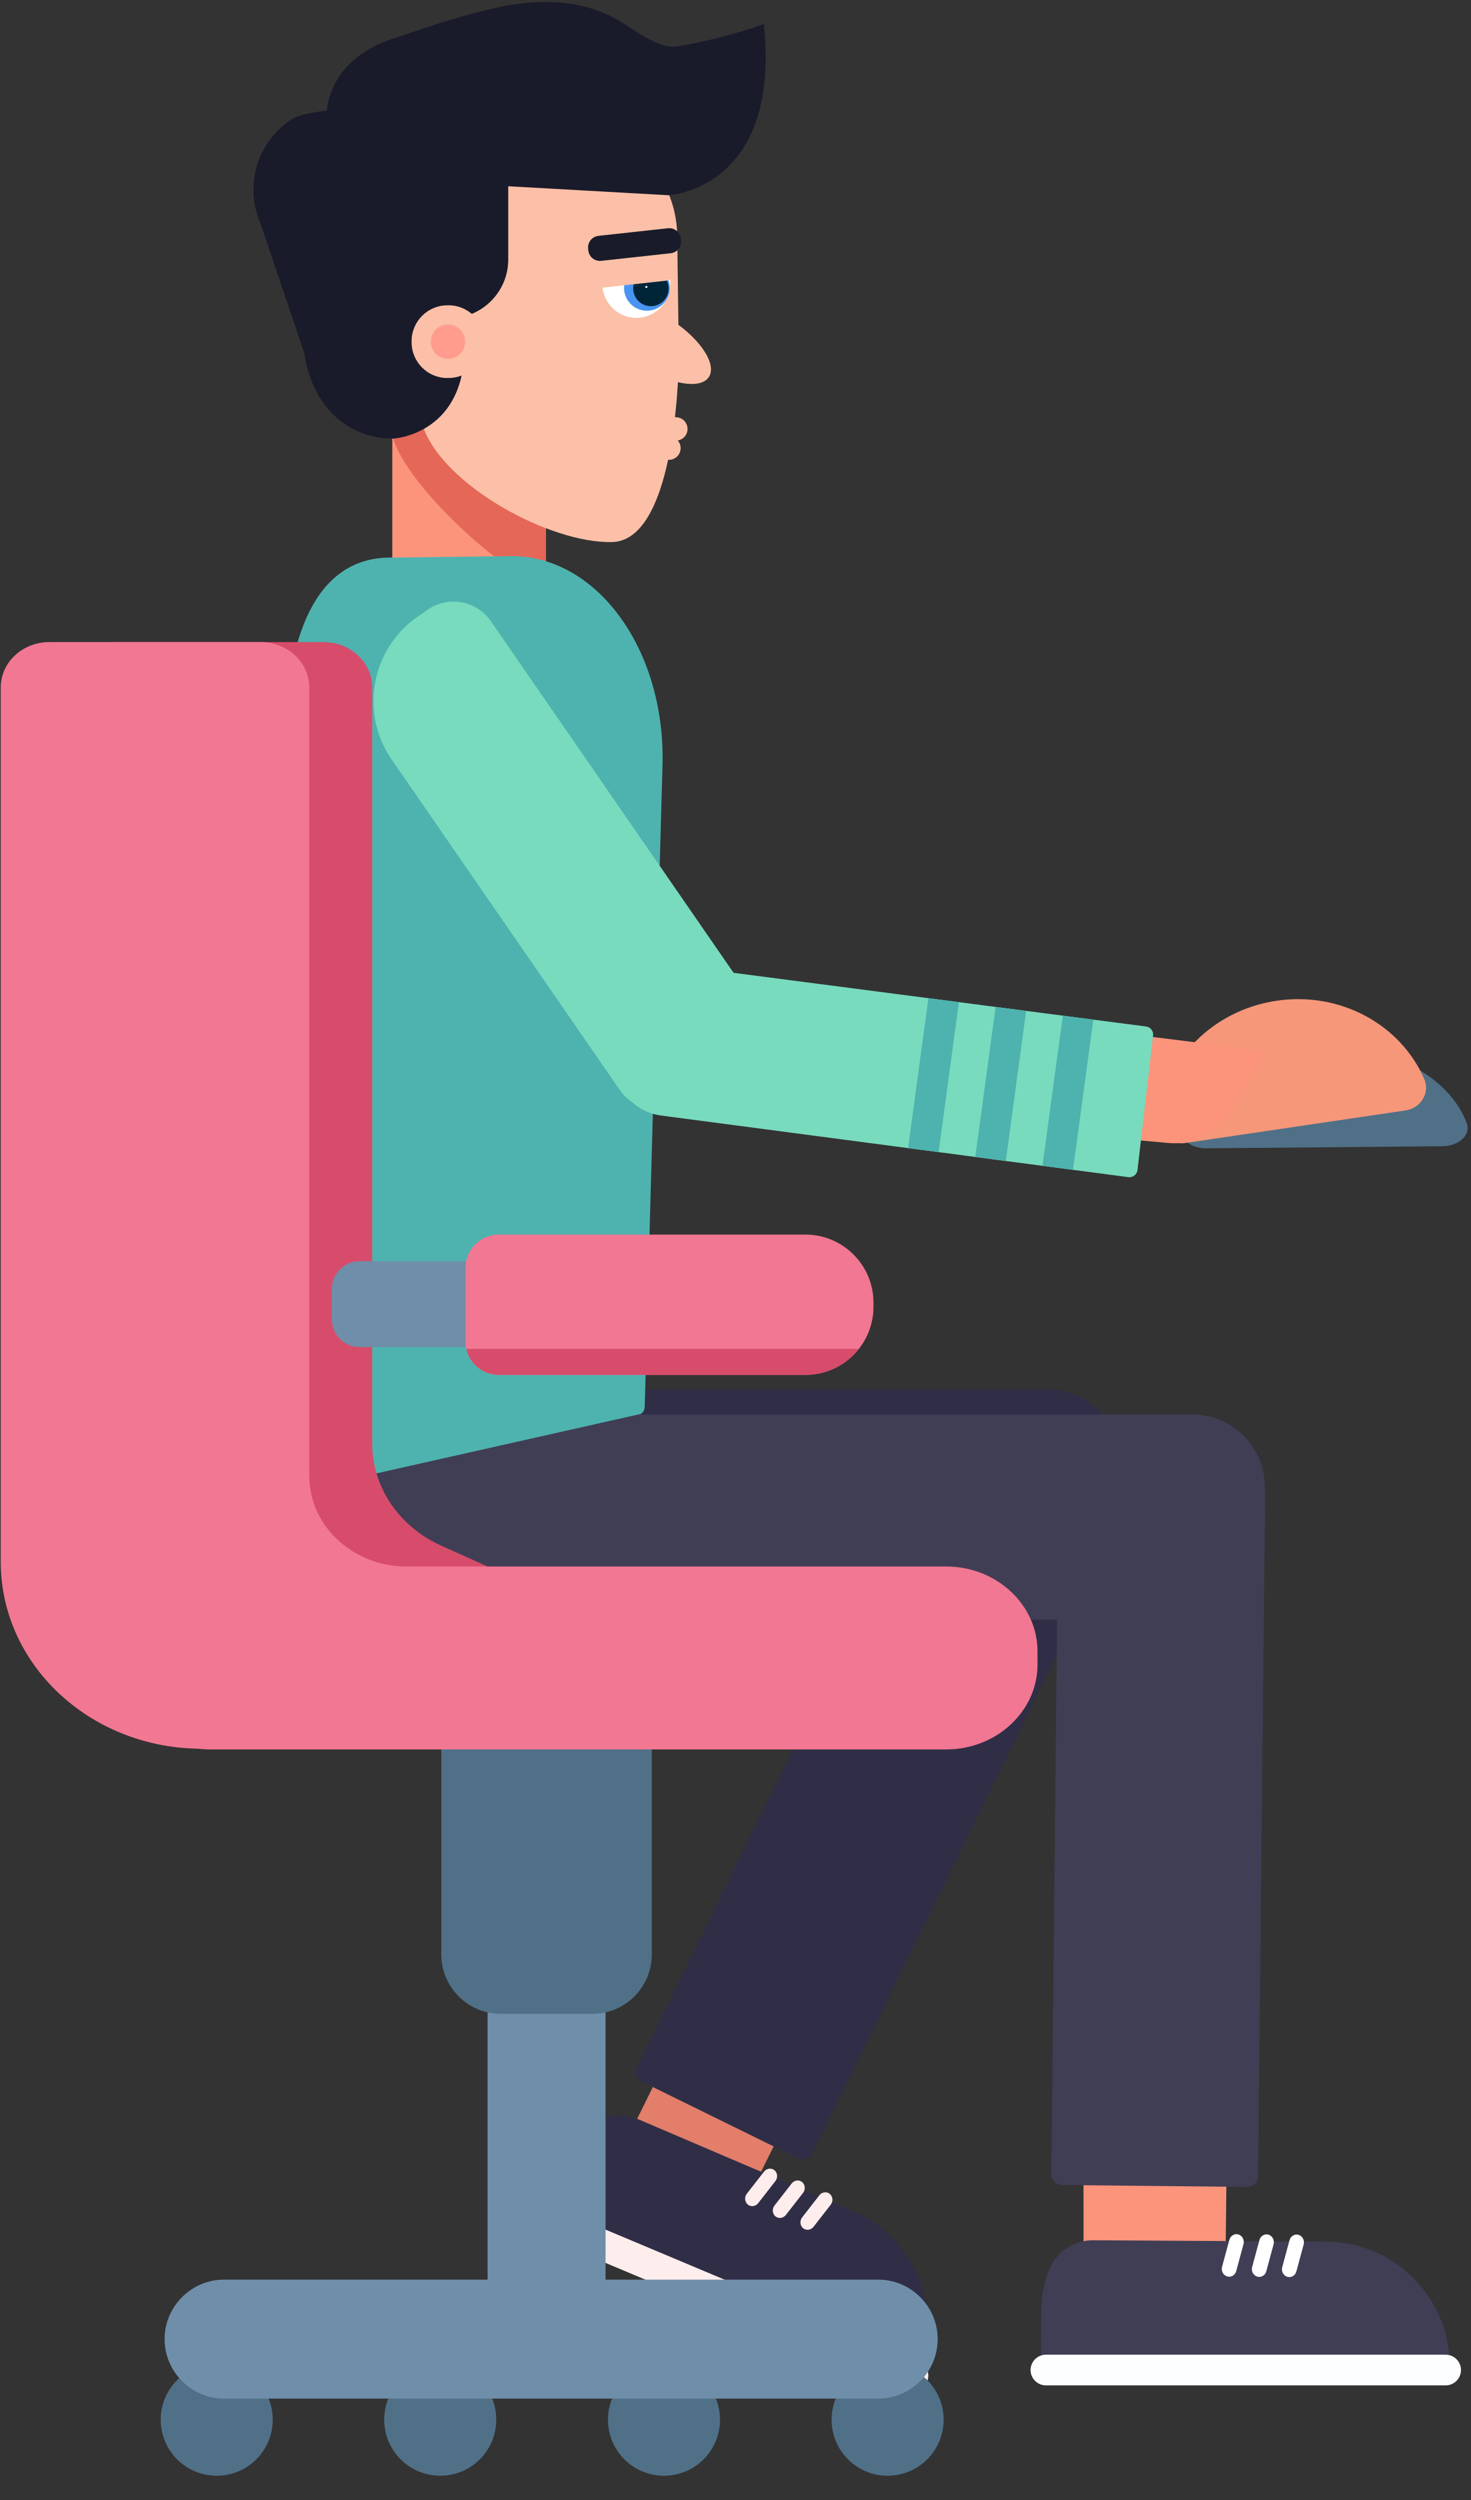 <svg width="352" height="598" viewBox="0 0 352 598" fill="none" xmlns="http://www.w3.org/2000/svg">
<rect x="0" y="0" width="352" height="598" fill="#333333" stroke="none"/>
<g id="toanimate">
<g id="Group">
<path id="Vector" d="M124.995 154.5H99.493C96.401 154.5 93.872 151.97 93.872 148.879V95.581C93.872 92.489 96.402 89.96 99.493 89.96H124.995C128.087 89.96 130.616 92.49 130.616 95.581V148.879C130.616 151.971 128.087 154.5 124.995 154.5Z" fill="#FB947B"/>
<path id="Vector_2" d="M130.619 126.336V140.624C117.929 135.696 95.745 114.063 93.874 103.931V95.583C93.874 94.318 94.3 93.142 95.012 92.201C97.514 97.026 99.415 100.01 99.415 100.01L101.256 102.113C104.625 111.777 117.863 121.431 130.619 126.336Z" fill="#E46758"/>
<g id="Group_2">
<g id="Group_3">
<path id="Vector_3" d="M146.486 129.655C131.659 130.044 106.128 116.093 101.258 102.114L99.414 100.009C99.414 100.009 68.236 51.16 92.501 29.194C98.122 24.107 107.088 25.053 114.668 24.955L123.269 24.843C144.358 24.557 161.808 38.7 162.051 56.262L162.215 68.399L162.445 85.483C162.445 85.483 162.27 129.24 146.486 129.655Z" fill="#FBC0A7"/>
<path id="Vector_4" d="M93.963 95.241C93.963 95.241 93.874 95.335 93.846 95.325C93.813 95.316 93.794 95.306 93.785 95.297C93.776 95.288 93.785 95.278 93.808 95.269C93.836 95.259 93.888 95.245 93.963 95.241Z" fill="white"/>
<path id="Vector_5" d="M160.66 76.528C167.586 81.032 171.602 87.14 169.632 90.17C167.661 93.2 160.45 92.004 153.524 87.5C146.599 82.996 142.582 76.888 144.552 73.858C146.522 70.828 153.734 72.024 160.66 76.528Z" fill="#FBC0A7"/>
<path id="Vector_6" d="M96.811 25.529C96.811 25.529 74.658 25.455 69.953 28.445C62.583 33.129 59.308 41.821 61.157 49.872C61.159 49.895 61.159 49.916 61.161 49.94L61.207 50.075C61.486 51.232 61.866 52.376 62.36 53.491L72.79 84.399C75.082 99.088 84.934 105.005 94.164 104.909C94.164 104.909 110.649 104.001 111.135 84.035L113.809 48.975C113.689 35.984 106.041 25.433 96.811 25.529Z" fill="#191B2A"/>
<path id="Vector_7" d="M148.948 103.888L161.391 105.378C162.919 105.561 164.32 104.461 164.505 102.934C164.69 101.407 163.591 100.008 162.064 99.825L149.621 98.335C148.093 98.152 146.692 99.252 146.507 100.779C146.321 102.306 147.42 103.705 148.948 103.888Z" fill="#FBC0A7"/>
<path id="Vector_8" d="M147.296 108.478L159.739 109.968C161.267 110.151 162.668 109.051 162.853 107.524C163.038 105.997 161.939 104.598 160.412 104.415L147.969 102.925C146.441 102.742 145.04 103.842 144.855 105.369C144.67 106.896 145.768 108.295 147.296 108.478Z" fill="#FBC0A7"/>
<path id="Vector_9" d="M107.599 76.125H99.952C95.901 76.125 92.586 72.81 92.586 68.759V23.014C92.586 18.963 95.901 15.648 99.952 15.648H114.252C118.303 15.648 121.618 18.963 121.618 23.014V62.106C121.617 69.816 115.309 76.125 107.599 76.125Z" fill="#191B2A"/>
<g id="Group_4">
<g id="Group_5">
<path id="Vector_10" d="M160.316 69.161C161.016 64.724 157.986 60.56 153.549 59.86C149.112 59.16 144.948 62.19 144.248 66.627C143.548 71.064 146.578 75.228 151.015 75.928C155.452 76.628 159.617 73.598 160.316 69.161Z" fill="white"/>
<path id="Vector_11" d="M160.208 69.702C160.679 66.715 158.639 63.911 155.652 63.44C152.665 62.969 149.861 65.009 149.39 67.996C148.919 70.983 150.959 73.786 153.946 74.258C156.934 74.728 159.737 72.689 160.208 69.702Z" fill="#4994F0"/>
<path id="Vector_12" d="M159.95 69.659C160.315 67.345 158.735 65.173 156.421 64.808C154.107 64.443 151.935 66.023 151.57 68.337C151.205 70.651 152.785 72.823 155.099 73.188C157.413 73.553 159.585 71.973 159.95 69.659Z" fill="#002539"/>
<path id="Vector_13" d="M151.909 66.862C151.93 66.727 152.506 66.706 153.195 66.815C153.884 66.924 154.425 67.121 154.404 67.256C154.383 67.391 153.807 67.412 153.118 67.303C152.429 67.194 151.888 66.997 151.909 66.862Z" fill="white"/>
<path id="Vector_14" d="M154.92 68.68C154.942 68.54 154.847 68.409 154.707 68.387C154.567 68.365 154.436 68.46 154.414 68.6C154.392 68.74 154.487 68.871 154.627 68.893C154.767 68.915 154.898 68.82 154.92 68.68Z" fill="white"/>
</g>
<path id="Vector_15" d="M159.153 67.168L138.204 69.458C136.442 69.651 134.844 68.367 134.651 66.605L134.282 63.228C134.089 61.466 135.373 59.868 137.135 59.675L158.084 57.385C159.846 57.192 161.444 58.476 161.637 60.238L162.006 63.615C162.198 65.377 160.914 66.976 159.153 67.168Z" fill="#FBC0A7"/>
<path id="Vector_16" d="M143.857 62.393L160.494 60.574C162.018 60.407 163.128 59.024 162.962 57.501L162.914 57.061C162.747 55.537 161.364 54.427 159.841 54.594L143.204 56.413C141.68 56.58 140.57 57.963 140.736 59.486L140.784 59.926C140.95 61.449 142.333 62.559 143.857 62.393Z" fill="#191B2A"/>
</g>
<g id="Group_6">
<g id="Group_7">
<path id="Vector_17" d="M107.428 90.414L107.112 90.417C102.414 90.465 98.537 86.662 98.495 81.968L98.492 81.652C98.45 76.957 102.259 73.077 106.957 73.03L107.273 73.027C111.971 72.979 115.848 76.781 115.89 81.476L115.893 81.792C115.934 86.486 112.125 90.366 107.428 90.414Z" fill="#FBC0A7"/>
<path id="Vector_18" d="M107.303 85.812L107.154 85.814C104.943 85.836 103.119 84.047 103.099 81.838L103.098 81.69C103.078 79.481 104.871 77.655 107.081 77.632L107.23 77.631C109.441 77.609 111.265 79.398 111.285 81.607L111.286 81.755C111.306 83.964 109.514 85.79 107.303 85.812Z" fill="#FF9C8D"/>
</g>
</g>
</g>
<path id="Vector_19" d="M117.623 2.1C109.412 4.047 101.464 6.712 97.956 7.94C96.919 8.303 95.876 8.649 94.826 8.972C84.019 12.294 77.362 19.775 78.059 30.737L78.311 34.7C78.608 39.366 82.416 42.919 86.773 42.595L159.989 46.7C159.989 46.7 186.971 45.358 182.778 5.695C181.98 6.218 170.756 9.824 161.686 11.126C157.973 11.659 152.956 7.944 148.467 5.169C139.324 -0.482 128.085 -0.381 117.623 2.1Z" fill="#191B2A"/>
</g>
<g id="Group_8">
<path id="Vector_20" d="M211.24 399.276L221.617 404.4C229.281 408.185 232.455 417.552 228.67 425.215L181.293 521.156C180.054 523.665 176.987 524.704 174.478 523.465L150.167 511.46L204.425 401.585C205.664 399.077 208.731 398.037 211.24 399.276Z" fill="#E27E6A"/>
<g id="Group_9">
<g id="Group_10">
<path id="Vector_21" d="M219.672 567.937C219.499 568.334 219.178 568.632 218.806 568.78C218.432 568.934 218.004 568.945 217.602 568.776L141.119 536.093L130.949 531.749C129.921 531.311 129.443 530.105 129.884 529.071L134.947 517.219C135.702 515.452 137.041 513.092 138.826 510.963C139.491 510.162 140.216 509.399 141 508.705C144.213 505.867 148.795 505.226 152.708 506.896L204.149 528.877C219.128 535.28 226.111 552.856 219.672 567.937Z" fill="#302E46"/>
<path id="Vector_22" d="M217.048 571.586L128.863 534.526C127.002 533.744 126.12 531.582 126.902 529.721C127.684 527.86 129.846 526.978 131.707 527.76L219.892 564.82C221.753 565.602 222.635 567.764 221.853 569.625C221.07 571.486 218.908 572.368 217.048 571.586Z" fill="#FEEDED"/>
</g>
<path id="Vector_23" d="M178.937 527.303C179.685 527.924 180.81 527.773 181.439 526.966L185.543 521.698C186.171 520.891 186.074 519.723 185.326 519.102C184.579 518.48 183.453 518.632 182.824 519.439L178.72 524.707C178.092 525.513 178.189 526.681 178.937 527.303Z" fill="#FEEDED"/>
<path id="Vector_24" d="M185.554 530.133C186.302 530.754 187.427 530.603 188.056 529.796L192.161 524.528C192.789 523.721 192.692 522.553 191.944 521.932C191.196 521.31 190.071 521.462 189.442 522.269L185.338 527.537C184.709 528.343 184.807 529.511 185.554 530.133Z" fill="#FEEDED"/>
<path id="Vector_25" d="M192.172 532.963C192.92 533.584 194.045 533.433 194.674 532.626L198.779 527.358C199.407 526.551 199.31 525.383 198.562 524.762C197.814 524.141 196.689 524.292 196.06 525.099L191.956 530.367C191.327 531.173 191.424 532.341 192.172 532.963Z" fill="#FEEDED"/>
</g>
<path id="Vector_26" d="M81.208 376.474V335.029C81.208 333.563 82.408 332.363 83.874 332.363H251.19C260.208 332.363 267.587 339.742 267.587 348.76V357.664C267.587 369.475 257.923 379.138 246.113 379.138H83.874C82.407 379.139 81.208 377.94 81.208 376.474Z" fill="#302E46"/>
<path id="Vector_27" d="M265.057 411.496L289.497 411.803C292.448 411.84 294.835 414.056 294.801 416.727L293.243 540.826L259.285 540.381L259.229 416.639C259.265 413.771 261.888 411.456 265.057 411.496Z" fill="#FB947B"/>
<path id="Vector_28" d="M153.554 497.893L190.931 516.249C192.198 516.871 193.745 516.344 194.367 515.076L262.483 376.378C266.312 368.582 263.066 359.07 255.269 355.241L229.762 342.715C228.495 342.093 226.948 342.62 226.326 343.888L152.381 494.457C151.759 495.724 152.286 497.271 153.554 497.893Z" fill="#302E46"/>
<path id="Vector_29" d="M104.961 384.6V341.161C104.961 339.614 106.226 338.349 107.773 338.349H285.378C294.891 338.349 302.674 346.132 302.674 355.645V364.76C302.674 377.218 292.481 387.412 280.022 387.412H107.772C106.226 387.412 104.961 386.147 104.961 384.6Z" fill="#403E55"/>
<path id="Vector_30" d="M254.193 522.633L298.372 523.091C299.824 523.106 301.024 521.93 301.039 520.478L302.674 362.89C302.746 355.936 297.115 350.187 290.161 350.115L255.986 349.761C254.534 349.746 253.334 350.922 253.319 352.374L251.58 519.965C251.565 521.418 252.741 522.618 254.193 522.633Z" fill="#403E55"/>
<path id="Vector_31" d="M82.164 387.6H136.783C145.679 387.6 152.959 376.547 152.959 363.039L152.407 318.514H65.954L65.989 363.039C65.988 376.547 73.267 387.6 82.164 387.6Z" fill="#403E55"/>
<path id="Vector_32" d="M62.79 358.555L152.809 338.315C153.593 338.337 154.251 337.506 154.28 336.459L158.531 183.076C159.282 155.992 143.457 133.58 123.184 133.018L94.086 133.374C76.396 132.884 68.991 150.691 68.336 174.326L62.79 358.555Z" fill="#4EB3AF"/>
<g id="Group_11">
<g id="Group_12">
<path id="Vector_33" d="M346.939 566.18C346.933 566.614 346.753 567.012 346.468 567.293C346.183 567.58 345.793 567.756 345.356 567.756L262.184 567.258L251.125 567.194C250.008 567.188 249.099 566.262 249.106 565.138L249.182 552.25C249.194 550.328 249.514 547.634 250.334 544.98C250.637 543.984 251.009 543 251.463 542.057C253.326 538.196 257.301 535.83 261.555 535.853L317.494 536.187C333.785 536.285 347.032 549.782 346.939 566.18Z" fill="#403E55"/>
<path id="Vector_34" d="M345.934 570.561H250.278C248.26 570.561 246.609 568.91 246.609 566.892C246.609 564.874 248.26 563.223 250.278 563.223H345.934C347.952 563.223 349.603 564.874 349.603 566.892C349.603 568.91 347.952 570.561 345.934 570.561Z" fill="#FCFEFF"/>
</g>
<path id="Vector_35" d="M293.642 544.502C294.572 544.785 295.551 544.209 295.818 543.222L297.561 536.775C297.828 535.788 297.285 534.749 296.355 534.465C295.425 534.182 294.446 534.758 294.179 535.745L292.436 542.192C292.17 543.179 292.712 544.219 293.642 544.502Z" fill="white"/>
<path id="Vector_36" d="M300.839 544.547C301.769 544.83 302.748 544.254 303.015 543.267L304.758 536.82C305.025 535.833 304.482 534.794 303.552 534.51C302.622 534.227 301.643 534.803 301.376 535.79L299.633 542.237C299.367 543.224 299.909 544.263 300.839 544.547Z" fill="white"/>
<path id="Vector_37" d="M308.036 544.592C308.966 544.875 309.945 544.299 310.212 543.312L311.955 536.865C312.222 535.878 311.679 534.839 310.749 534.555C309.819 534.272 308.84 534.848 308.573 535.835L306.83 542.282C306.564 543.269 307.107 544.309 308.036 544.592Z" fill="white"/>
</g>
</g>
</g>
<g id="Group_13">
<path id="Vector_38" d="M316.697 250.082C300.244 250.227 286.505 258.403 282.735 269.326C281.788 272.069 284.711 274.701 288.662 274.667L345.168 274.169C349.119 274.134 351.995 271.45 351 268.724C347.037 257.869 333.151 249.937 316.697 250.082Z" fill="#507087"/>
<path id="Vector_39" d="M305.48 239.369C290.115 241.641 278.694 253.523 277.078 267.544C276.672 271.065 279.866 273.957 283.556 273.411L336.324 265.609C340.014 265.063 342.234 261.371 340.827 258.118C335.221 245.166 320.845 237.098 305.48 239.369Z" fill="#F6977A"/>
<path id="Vector_40" d="M279.667 273.395L166.814 263.357L169.359 234.748L302.869 251.409L295.041 265.303C291.951 270.787 285.936 273.953 279.667 273.395Z" fill="#FB947B"/>
<path id="Vector_41" d="M163.372 263.496L177.117 254.004C182.011 250.624 183.25 243.854 179.87 238.96L117.443 148.56C114.063 143.666 107.293 142.427 102.399 145.807L99.931 147.511C88.834 155.174 86.025 170.523 93.688 181.62L148.327 260.742C151.708 265.637 158.478 266.876 163.372 263.496Z" fill="#78DBBE"/>
<path id="Vector_42" d="M275.925 247.678L272.196 279.86C272.069 280.937 271.086 281.706 270.013 281.565L256.756 279.818L249.448 278.853L240.674 277.701L233.376 276.736L224.602 275.579L217.294 274.619L158.139 266.819C151.651 265.962 146.943 260.326 147.674 254.298L149.356 240.404C150.087 234.375 155.989 230.14 162.477 230.993L222.161 238.755L229.469 239.706L238.248 240.849L245.551 241.795L254.325 242.938L261.633 243.889L274.248 245.529C275.302 245.664 276.047 246.625 275.925 247.678Z" fill="#78DBBE"/>
<path id="Vector_43" d="M261.633 243.889L256.756 279.818L249.449 278.853L254.325 242.938L261.633 243.889Z" fill="#4EB3AF"/>
<path id="Vector_44" d="M245.551 241.795L240.675 277.701L233.377 276.736L238.248 240.849L245.551 241.795Z" fill="#4EB3AF"/>
<path id="Vector_45" d="M229.47 239.706L224.602 275.579L217.295 274.619L222.162 238.755L229.47 239.706Z" fill="#4EB3AF"/>
</g>
<path id="Vector_46" d="M89.066 418.283H63.322C36.764 418.283 15.234 398.264 15.234 373.57V164.418C15.234 158.431 20.453 153.578 26.892 153.578H77.409C83.847 153.578 89.067 158.431 89.067 164.418V345.265C89.067 355.664 95.46 365.147 105.525 369.68L116.674 374.701L89.066 418.283Z" fill="#D74C6B"/>
<g id="Group_14">
<path id="Vector_47" d="M130.789 562.298C138.553 562.298 144.906 555.946 144.906 548.181V461.677C144.906 453.913 138.554 447.56 130.789 447.56C123.025 447.56 116.673 453.912 116.673 461.677V548.181C116.673 555.946 123.026 562.298 130.789 562.298Z" fill="#6F8EAA"/>
<g id="Group_15">
<g id="Group_16">
<path id="Vector_48" d="M54.008 592.006C61.316 590.82 66.278 583.935 65.092 576.627C63.906 569.319 57.021 564.356 49.713 565.542C42.405 566.728 37.442 573.614 38.628 580.922C39.814 588.23 46.7 593.192 54.008 592.006Z" fill="#507087"/>
</g>
<g id="Group_17">
<path id="Vector_49" d="M114.823 588.248C120.058 583.014 120.058 574.526 114.823 569.291C109.588 564.056 101.1 564.056 95.865 569.291C90.63 574.526 90.63 583.013 95.865 588.248C101.1 593.483 109.588 593.483 114.823 588.248Z" fill="#507087"/>
</g>
<g id="Group_18">
<path id="Vector_50" d="M161.035 592.005C168.343 590.819 173.306 583.933 172.12 576.625C170.934 569.317 164.048 564.354 156.74 565.54C149.432 566.726 144.47 573.612 145.656 580.92C146.842 588.228 153.727 593.191 161.035 592.005Z" fill="#507087"/>
</g>
<g id="Group_19">
<path id="Vector_51" d="M214.55 592.004C221.858 590.817 226.82 583.932 225.634 576.624C224.448 569.316 217.563 564.353 210.255 565.539C202.947 566.725 197.984 573.611 199.17 580.919C200.356 588.227 207.242 593.19 214.55 592.004Z" fill="#507087"/>
</g>
</g>
<g id="Group_20">
<path id="Vector_52" d="M53.616 573.727H210.15C217.977 573.727 224.38 567.324 224.38 559.497C224.38 551.67 217.977 545.267 210.15 545.267H53.616C45.789 545.267 39.386 551.671 39.386 559.497C39.386 567.323 45.79 573.727 53.616 573.727Z" fill="#6F8EAA"/>
</g>
<path id="Vector_53" d="M119.794 481.696H141.786C149.587 481.696 155.97 475.313 155.97 467.512V411.739C155.97 403.938 149.587 397.555 141.786 397.555H119.794C111.993 397.555 105.61 403.938 105.61 411.739V467.512C105.609 475.313 111.992 481.696 119.794 481.696Z" fill="#507087"/>
</g>
<path id="Vector_54" d="M182.105 322.21H85.993C82.377 322.21 79.419 319.252 79.419 315.636V308.245C79.419 304.629 82.377 301.671 85.993 301.671H182.105C185.721 301.671 188.679 304.629 188.679 308.245V315.636C188.679 319.252 185.721 322.21 182.105 322.21Z" fill="#6F8EAA"/>
<path id="Vector_55" d="M192.773 328.854H119.33C114.962 328.854 111.388 325.28 111.388 320.912V303.247C111.388 298.879 114.962 295.305 119.33 295.305H192.773C201.704 295.305 209.012 302.612 209.012 311.544V312.615C209.011 321.547 201.704 328.854 192.773 328.854Z" fill="#F27792"/>
<path id="Vector_56" d="M205.527 322.637C202.548 326.413 197.934 328.853 192.771 328.853H119.328C115.552 328.853 112.372 326.183 111.58 322.637H205.527Z" fill="#D74C6B"/>
<path id="Vector_57" d="M226.449 374.7H97.324C84.447 374.7 74.009 364.994 74.009 353.021V164.418C74.009 158.431 68.79 153.578 62.351 153.578H11.834C5.396 153.578 0.176 158.431 0.176 164.418V373.57C0.176 397.982 21.218 417.822 47.357 418.272C48.279 418.384 49.216 418.447 50.17 418.447H226.449C238.451 418.447 248.27 409.317 248.27 398.157V394.989C248.271 383.831 238.451 374.7 226.449 374.7Z" fill="#F27792"/>
</g>
</svg>
